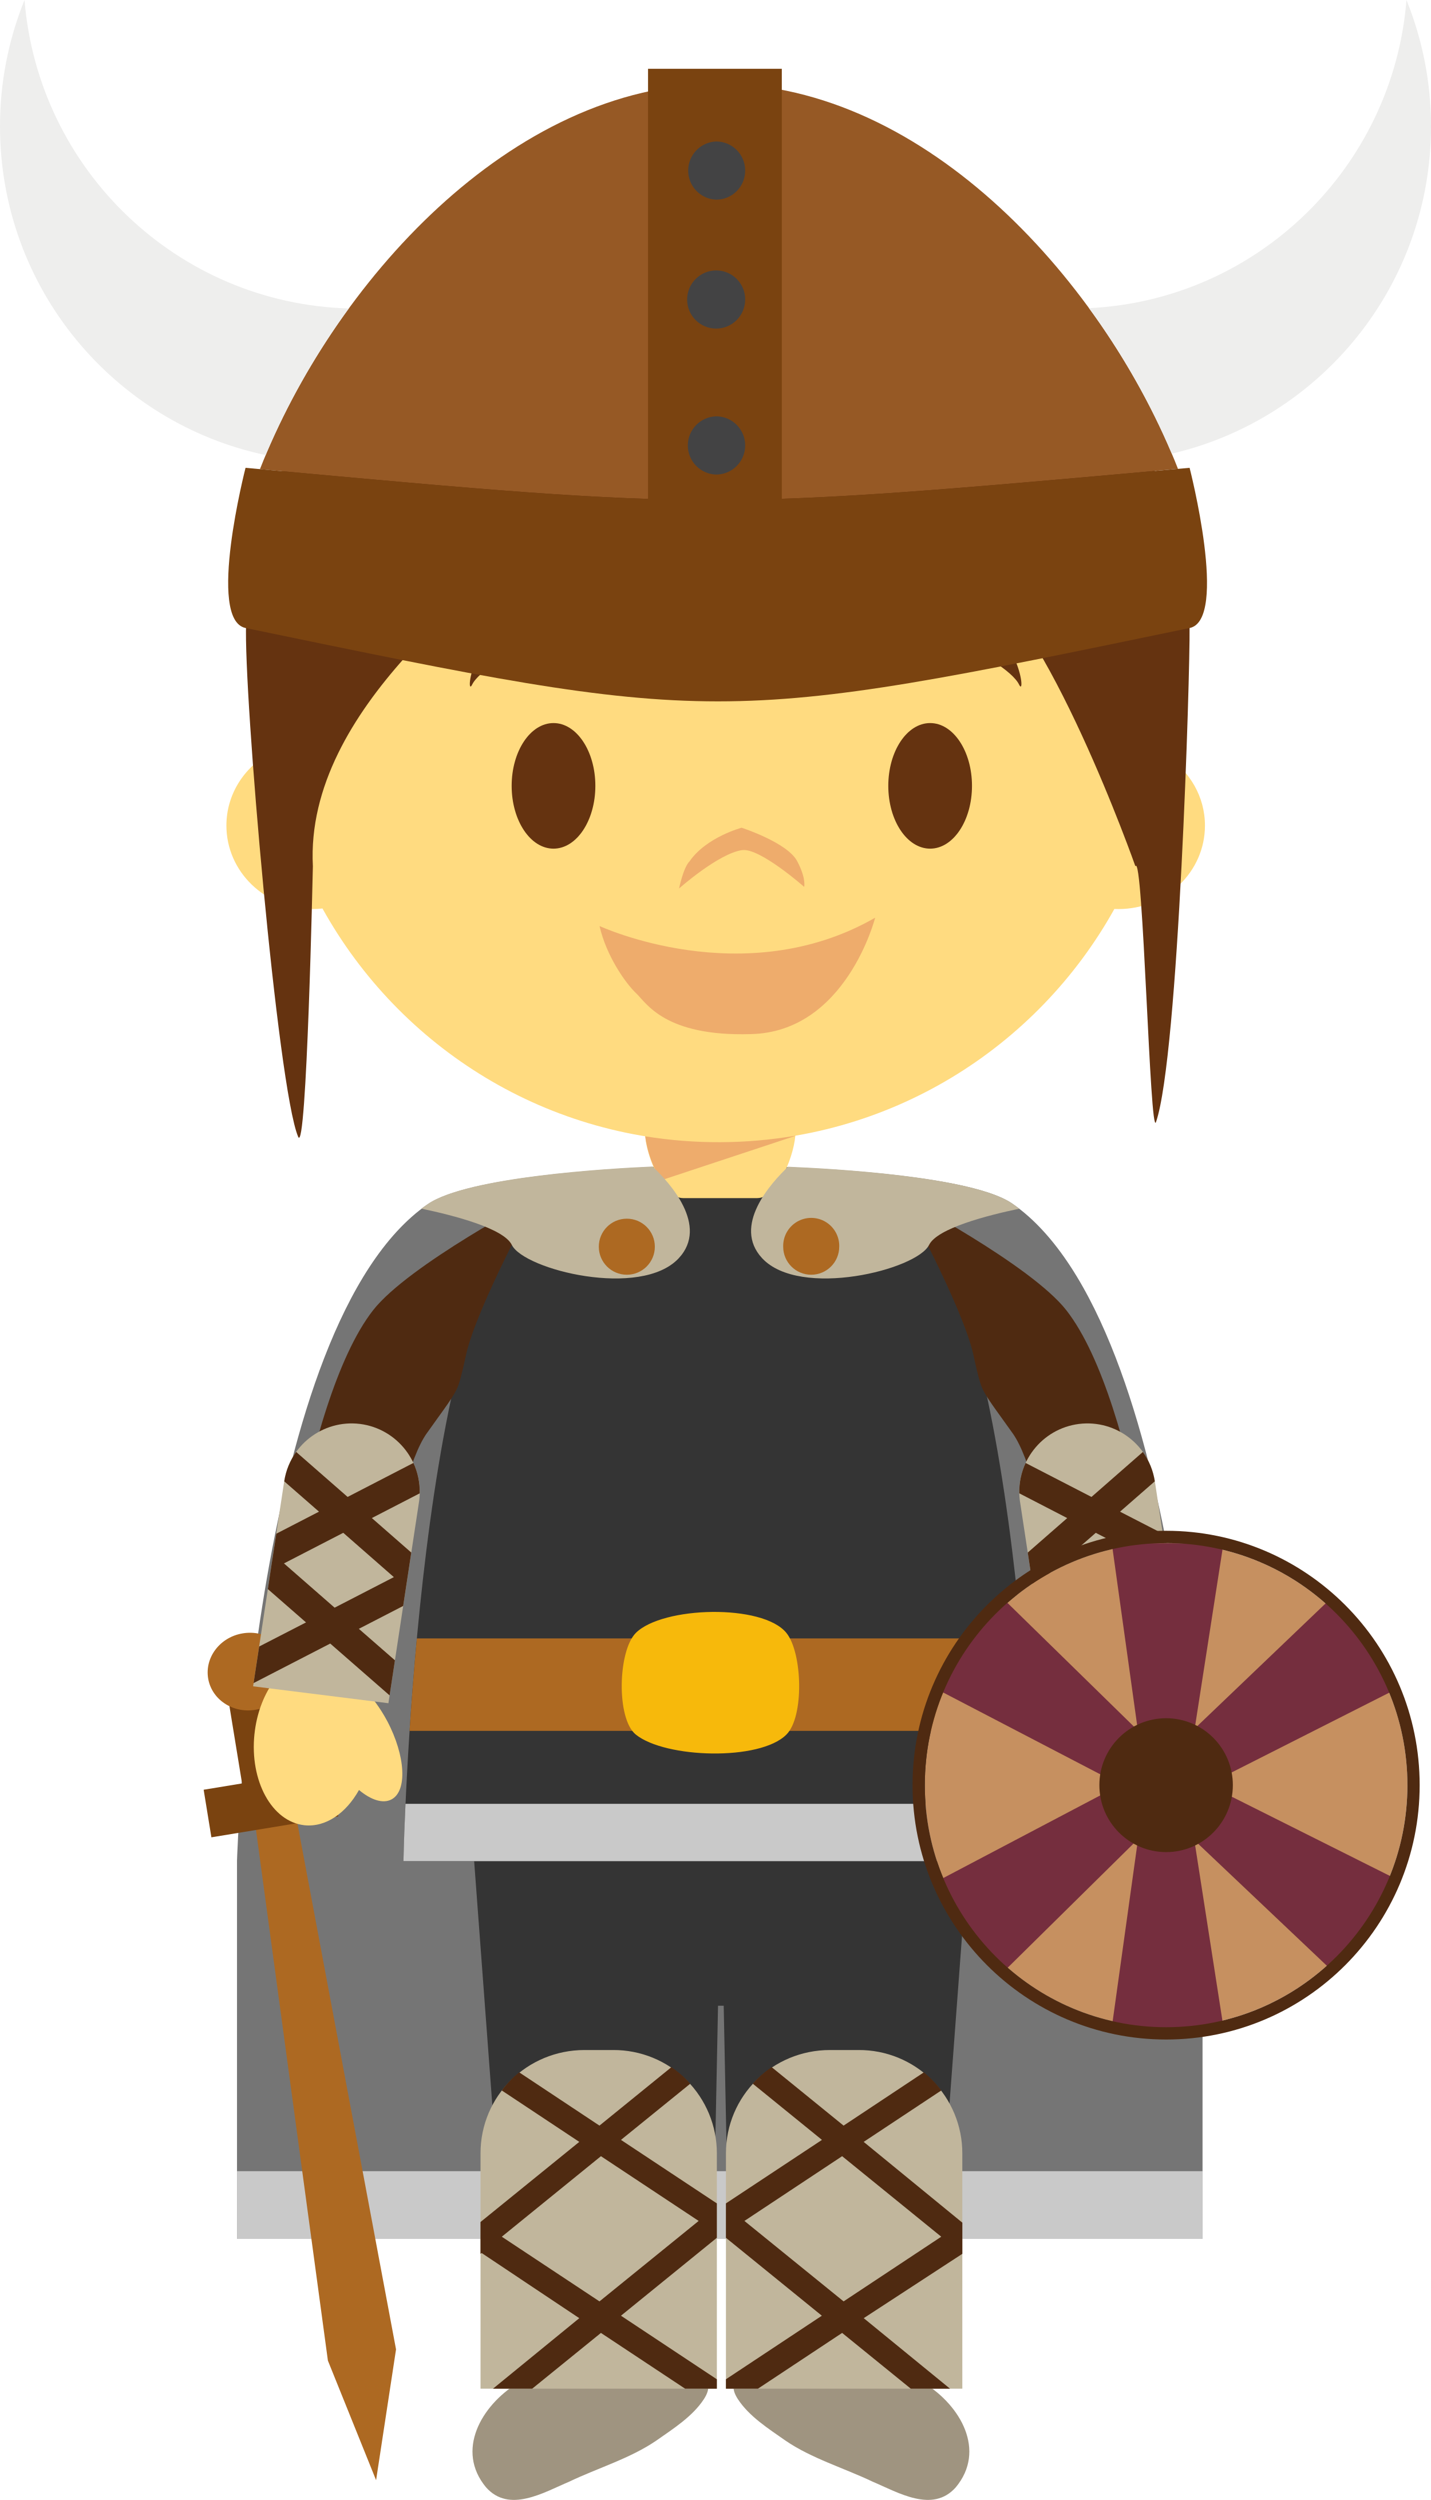 <svg version="1.1" xmlns="http://www.w3.org/2000/svg" xmlns:xlink="http://www.w3.org/1999/xlink" width="68.39" height="119.432" viewBox="0,0,68.39,119.432"><g transform="translate(-206.547,-120.456)"><g data-paper-data="{&quot;isPaintingLayer&quot;:true}" fill-rule="evenodd" stroke="none" stroke-width="1" stroke-linecap="butt" stroke-linejoin="miter" stroke-miterlimit="10" stroke-dasharray="" stroke-dashoffset="0" style="mix-blend-mode: normal"><path d="M217.874,227.418v-18.074c0,0 0.782,-25.59 9.107,-31.35c2.242,-1.553 11.32,-1.811 11.32,-1.811l2.547,0.081h0.214l2.547,-0.068c0,0 9.078,0.214 11.32,1.764c8.321,5.762 9.089,31.368 9.089,31.368v18.09z" fill="#757575"/><path d="M217.875,224.183h46.145v3.236h-46.145z" fill="#c9c9c9"/><path d="M231.263,234.325c-1.71,1.058 -2.952,3.204 -1.486,4.963c1.104,1.241 2.734,0.254 3.972,-0.271c1.364,-0.652 2.926,-1.114 4.164,-1.963c0.801,-0.562 1.738,-1.153 2.278,-1.986c0.167,-0.258 0.246,-0.494 0.187,-0.743zM250.738,234.325c1.71,1.058 2.952,3.204 1.486,4.963c-1.106,1.241 -2.734,0.254 -3.972,-0.271c-1.366,-0.652 -2.928,-1.114 -4.166,-1.963c-0.8,-0.562 -1.739,-1.153 -2.278,-1.986c-0.167,-0.258 -0.246,-0.494 -0.185,-0.743z" fill="#9f9480"/><path d="M252.79,209.371l-1.86,24.953h-9.434l-0.362,-18.045h-0.271l-0.361,18.045h-9.434l-1.861,-24.953z" fill="#343434"/><path d="M225.791,209.371h0.039c0,0 0.51,-25.596 5.952,-31.356c1.465,-1.555 7.402,-1.832 7.402,-1.832l1.666,0.08h0.14l1.666,-0.054c0,0 5.935,0.221 7.4,1.77c5.445,5.764 5.955,31.392 5.955,31.392h0.007z" fill="#343434"/><path d="M255.913,206.633c0.077,1.682 0.097,2.737 0.097,2.737h-30.181c0.021,-0.913 0.054,-1.825 0.097,-2.737z" fill="#c9c9c9"/><path d="M226.12,203.147c0.088,-1.367 0.204,-2.862 0.348,-4.417h28.903c0.138,1.471 0.255,2.943 0.349,4.417h-29.6" fill="#ad6922"/><path d="M244.132,203.324c-1.27,1.277 -5.797,1.134 -7.199,0c-0.94,-0.76 -0.853,-3.996 0,-4.854c1.274,-1.275 6.068,-1.404 7.199,0c0.763,0.944 0.858,3.996 0,4.854" fill="#f7b90b"/><path d="M220.644,206.945l4.83,25.752l-0.953,6.249l-2.303,-5.712l-3.52,-25.968z" fill="#ad6922"/><path d="M222.715,207.234l-6.065,0.999l-0.37,-2.273l1.836,-0.302l-0.743,-4.544l2.387,-0.394l0.747,4.545l1.836,-0.304z" fill="#7a4310"/><path d="M220.398,199.994c0.165,1.01 -0.574,1.972 -1.65,2.148c-1.08,0.177 -2.087,-0.495 -2.254,-1.503c-0.165,-1.01 0.573,-1.972 1.653,-2.15c1.077,-0.18 2.086,0.497 2.251,1.505" fill="#ad6922"/><path d="M253.063,185.161c-0.52,-2.296 -3.356,-7.483 -3.356,-7.483c0,0 6.111,3.208 7.804,5.377c3.48,4.461 4.812,17.864 4.812,17.864l-4.53,-0.002c0,0 -1.226,-9.683 -2.84,-11.973c-0.809,-1.145 -1.33,-1.788 -1.515,-2.298c-0.147,-0.407 -0.31,-1.191 -0.375,-1.486" fill="#4f2a11"/><path d="M263.178,203.297c0.235,2.242 -0.831,4.191 -2.389,4.359c-1.016,0.106 -1.987,-0.574 -2.606,-1.684c-0.578,0.48 -1.147,0.667 -1.556,0.45c-0.761,-0.406 -0.671,-2.076 0.203,-3.734c0.334,-0.631 0.734,-1.171 1.143,-1.571c0.034,-0.07 0.07,-0.131 0.106,-0.199l4.243,0.002l-0.007,-0.059c0.449,0.648 0.766,1.492 0.863,2.436" fill="#fddfbb"/><path d="M228.824,185.16c-0.064,0.295 -0.23,1.079 -0.375,1.486c-0.185,0.51 -0.707,1.153 -1.515,2.298c-1.615,2.29 -2.84,11.973 -2.84,11.973l-4.53,0.002c0,0 1.334,-13.403 4.811,-17.864c1.694,-2.169 7.804,-5.377 7.804,-5.377c0,0 -2.838,5.187 -3.355,7.483" fill="#4f2a11"/><path d="M218.709,203.297c0.1,-0.944 0.415,-1.788 0.862,-2.436l-0.006,0.059l4.245,-0.002c0.034,0.068 0.07,0.129 0.104,0.199c0.406,0.4 0.808,0.94 1.144,1.571c0.872,1.658 0.962,3.328 0.2,3.734c-0.407,0.217 -0.979,0.03 -1.554,-0.45c-0.62,1.11 -1.59,1.79 -2.606,1.684c-1.558,-0.168 -2.626,-2.117 -2.39,-4.359" data-paper-data="{&quot;origPos&quot;:null}" fill="#ffdb80"/><path d="M229.512,234.574v-11.244c0,-2.748 2.228,-4.935 4.97,-4.935h1.368c1.313,-0.007 2.575,0.51 3.505,1.436c0.931,0.926 1.453,2.186 1.452,3.499v11.244z" fill="#c1b69c"/><path d="M239.937,226.56l-4.67,-3.093l-4.738,3.847l4.668,3.09zM240.806,225.722v1.644l-4.582,3.722l4.582,3.037v0.45h-1.515l-4.024,-2.665l-3.286,2.665h-1.874l4.125,-3.369l-4.667,-3.114l-0.054,0.039v-1.519l4.721,-3.829l-3.705,-2.457c0.241,-0.322 0.521,-0.612 0.833,-0.865l3.836,2.545l3.44,-2.793c0.331,0.226 0.634,0.491 0.901,0.79l-3.313,2.685z" fill="#4f2a11"/><path d="M241.241,234.574v-11.244c0,-2.748 2.229,-4.935 4.97,-4.935h1.368c1.313,-0.007 2.575,0.509 3.506,1.436c0.931,0.926 1.454,2.186 1.453,3.499v11.244z" fill="#c1b69c"/><path d="M251.531,227.314l-4.737,-3.847l-4.67,3.093l4.74,3.844zM252.539,226.643v1.488l-4.713,3.074l4.125,3.37h-1.874l-3.283,-2.665l-4.023,2.664h-1.53v-0.45l4.584,-3.036l-4.584,-3.722v-1.644l4.589,-3.034l-3.308,-2.686c0.267,-0.3 0.571,-0.565 0.903,-0.79l3.439,2.794l3.837,-2.545c0.312,0.253 0.591,0.544 0.833,0.865l-3.71,2.457z" fill="#4f2a11"/><path d="M218.643,201.019l1.472,-9.7c0.222,-1.787 1.851,-3.056 3.638,-2.835h0.004c1.785,0.23 3.049,1.86 2.827,3.646l-1.474,9.697z" fill="#c1b69c"/><path d="M222.539,197.262l2.831,-1.46l-2.418,-2.117l-2.834,1.462zM226.203,194.629l-0.171,1.125l-0.217,1.426l-2.118,1.092l1.725,1.505l-0.255,1.676l-2.838,-2.477l-3.663,1.888l0.266,-1.746l2.24,-1.152l-1.824,-1.592l0.167,-1.106l0.237,-1.54l2.04,-1.053l-1.66,-1.449c0.078,-0.523 0.28,-0.999 0.568,-1.405l2.46,2.15l3.145,-1.624c0.21,0.455 0.313,0.952 0.3,1.453l-2.287,1.18z" fill="#4f2a11"/><path d="M256.759,201.827l-1.474,-9.697c-0.224,-1.787 1.041,-3.418 2.827,-3.646h0.002c1.788,-0.221 3.416,1.048 3.64,2.835l1.47,9.7z" fill="#c1b69c"/><path d="M261.75,195.146l-2.834,-1.46l-2.42,2.115l2.834,1.46zM257.551,192.982l-2.29,-1.183c-0.012,-0.5 0.091,-0.996 0.302,-1.45l3.148,1.623l2.456,-2.149c0.297,0.416 0.492,0.896 0.57,1.402l-1.662,1.451l2.041,1.05l0.235,1.54l0.169,1.107l-1.824,1.595l2.242,1.15l0.264,1.748l-3.665,-1.889l-2.836,2.475l-0.253,-1.676l1.723,-1.503l-2.118,-1.091l-0.218,-1.429l-0.17,-1.123z" fill="#4f2a11"/><path d="M273.81,205.74c0,6.385 -5.163,11.563 -11.531,11.563c-6.372,0 -11.534,-5.178 -11.534,-11.563c0,-6.384 5.162,-11.563 11.534,-11.563c6.368,0 11.532,5.179 11.532,11.563" fill="#c69060"/><path d="M273.304,210.243l-1.364,2.167l-1.727,2.199l-6.587,-6.24l1.393,8.948l-2.741,0.301l-2.597,-0.299l1.255,-9l-6.41,6.321l-1.782,-1.954l-1.33,-2.395l8.678,-4.567l-8.696,-4.528l1.249,-2.33l1.843,-2.035l6.44,6.296l-1.247,-8.941h5.338l-1.375,8.851l6.528,-6.239l3.114,4.35l-9.026,4.567z" fill="#752e3e"/><path d="M262.278,217.305c6.368,0 11.532,-5.179 11.532,-11.563c0,-6.388 -5.164,-11.566 -11.532,-11.566c-6.37,0 -11.532,5.178 -11.532,11.566c0,6.384 5.162,11.563 11.532,11.563M262.278,193.588c6.693,0 12.117,5.44 12.117,12.154c0,6.708 -5.424,12.151 -12.116,12.151c-6.694,0 -12.12,-5.443 -12.12,-12.151c0,-6.714 5.426,-12.154 12.119,-12.154" fill="#4f2a11"/><path d="M265.467,205.74c0,1.766 -1.427,3.2 -3.189,3.2c-1.764,-0.003 -3.192,-1.436 -3.19,-3.2c-0.002,-1.764 1.426,-3.195 3.19,-3.197c0.847,0.001 1.659,0.338 2.257,0.938c0.598,0.6 0.933,1.412 0.932,2.259" fill="#4f2a11"/><path d="M262.294,156.581c1.11,0.714 1.84,1.934 1.84,3.315c0,2.205 -1.85,3.99 -4.133,3.99c-0.065,0 -0.13,-0.003 -0.196,-0.005c-3.698,6.648 -10.784,11.144 -18.918,11.144c-8.143,0 -15.233,-4.505 -18.929,-11.167c-0.152,0.016 -0.303,0.028 -0.457,0.028c-2.284,0 -4.134,-1.785 -4.134,-3.99c0,-1.483 0.842,-2.78 2.09,-3.464c-0.146,-1.019 -0.22,-2.058 -0.22,-3.115c0,-11.99 9.694,-21.71 21.65,-21.71c11.956,0 21.65,9.72 21.65,21.71c-0,1.093 -0.082,2.184 -0.244,3.264" data-paper-data="{&quot;origPos&quot;:null}" fill="#ffdb80"/><path d="M235.229,152.096c-0.772,-0.174 -0.908,-1.201 -3.386,-0.74c-0.779,0.18 -2.417,1.156 -2.732,1.808c-0.316,0.652 -0.088,-2.392 2.457,-3.522c1.835,-0.675 2.457,-0.642 3.977,-0.642c1.52,0 1.987,0.907 1.766,1.65c0,0 -0.503,1.803 -2.082,1.446zM249.134,152.096c0.772,-0.174 0.908,-1.201 3.386,-0.74c0.779,0.18 2.417,1.156 2.732,1.808c0.316,0.652 0.087,-2.392 -2.457,-3.522c-1.835,-0.675 -2.457,-0.642 -3.977,-0.642c-1.52,0 -1.987,0.907 -1.766,1.65c0,0 0.503,1.803 2.082,1.446z" data-paper-data="{&quot;origPos&quot;:null}" fill="#653310"/><path d="M235,158c0,1.657 -0.895,3 -2,3c-1.105,0 -2,-1.343 -2,-3c0,-1.657 0.895,-3 2,-3c1.105,0 2,1.343 2,3M253,158c0,1.657 -0.895,3 -2,3c-1.105,0 -2,-1.343 -2,-3c0,-1.657 0.895,-3 2,-3c1.105,0 2,1.343 2,3" data-paper-data="{&quot;origPos&quot;:null}" fill="#653310"/><path d="M242.02,161.069c-1.125,0.153 -3.02,1.834 -3.02,1.834c0,0 0.207,-1.009 0.503,-1.299c0.8,-1.156 2.487,-1.604 2.487,-1.604c0,0 2.173,0.703 2.65,1.588c0.443,0.824 0.34,1.238 0.34,1.238c0,0 -2.121,-1.871 -2.96,-1.756z" fill="#eeac6c"/><path d="M235.2,164.696c0,0 6.897,3.208 13.172,-0.397c0,0 -1.39,5.47 -5.95,5.561c-4.115,0.122 -4.984,-1.492 -5.477,-1.956c-0.492,-0.463 -1.42,-1.772 -1.745,-3.208" fill="#eeac6c"/><path d="M263.398,150.488c0.027,2.01 -0.519,20.422 -1.603,23.572c-0.289,0.847 -0.617,-12.918 -0.985,-12.218c0,0 -4.258,-12.083 -7.767,-13.996c-4.286,-2.34 -15.59,1.032 -19.422,-2c-0.635,-0.502 -0.565,-1.644 -0.565,-1.644c0,0 -0.731,1.452 -1.086,1.857c-1.856,2.119 -10.875,8.142 -10.47,15.783c0,0 -0.296,13.893 -0.705,12.92c-0.98,-2.326 -2.616,-21.245 -2.486,-24.512c0.055,-1.338 0.702,-4.304 1.755,-7.32c3.806,-7.666 11.703,-12.935 20.826,-12.935c10.479,0 19.34,6.949 22.251,16.503c0.146,1.325 0.232,2.657 0.257,3.99" data-paper-data="{&quot;origPos&quot;:null}" fill="#653310"/><path d="M239.198,177.695c-1.009,0 -1.83,-2.178 -1.83,-3.172h7.198c0,0.994 -0.817,3.172 -1.831,3.172h-3.536" data-paper-data="{&quot;origPos&quot;:null}" fill="#ffdb80"/><path d="M238.143,176.843c-0.403,-0.636 -0.662,-1.353 -0.759,-2.1c2.376,0.384 4.799,0.374 7.172,-0.028l-0.013,0.012l-6.4,2.117" data-paper-data="{&quot;origPos&quot;:null}" fill="#eeac6c"/><path d="M226.685,178.198c0.097,-0.073 0.195,-0.144 0.296,-0.212c1.903,-1.318 8.727,-1.715 10.753,-1.8c0.817,0.767 2.696,2.83 1.253,4.38c-1.807,1.944 -7.395,0.555 -7.98,-0.636c-0.391,-0.794 -2.782,-1.41 -4.322,-1.732M242.97,180.566c-1.434,-1.542 0.415,-3.586 1.241,-4.37c2.06,0.084 8.828,0.454 10.72,1.764c0.112,0.076 0.221,0.157 0.327,0.242c-1.535,0.32 -3.918,0.936 -4.308,1.728c-0.585,1.191 -6.174,2.579 -7.98,0.636" data-paper-data="{&quot;origPos&quot;:null}" fill="#c1b69c"/><path d="M237.843,180.017c0,0.74 -0.599,1.339 -1.339,1.339c-0.74,0 -1.339,-0.599 -1.339,-1.339c0,-0.74 0.599,-1.339 1.339,-1.339c0.74,0 1.339,0.599 1.339,1.339M246.655,180.017c0,0.74 -0.6,1.339 -1.339,1.339c-0.74,0 -1.339,-0.6 -1.339,-1.339c-0.013,-0.487 0.239,-0.943 0.659,-1.191c0.42,-0.248 0.941,-0.248 1.361,0c0.42,0.248 0.672,0.704 0.659,1.191" fill="#ad6922"/><path d="M262.845,142.855c-22.068,1.979 -22.479,1.981 -43.875,0.016c3.442,-8.778 11.966,-18.414 21.94,-18.414c9.967,0 18.493,9.627 21.935,18.398" fill="#965925"/><path d="M263.4,142.806c0,0 1.87,7.266 0.003,7.653c-22.543,4.673 -22.54,4.673 -45.119,0c-1.872,-0.387 -0.002,-7.653 -0.002,-7.653c9.111,0.838 14.519,1.334 19.236,1.486v-20.55h6.393v20.543c4.776,-0.159 10.254,-0.652 19.489,-1.479" fill="#7a4310"/><path d="M242.16,141.735c0.002,0.767 -0.619,1.391 -1.386,1.393c-0.754,-0.02 -1.355,-0.637 -1.355,-1.391c0,-0.754 0.601,-1.371 1.355,-1.391c0.768,0 1.387,0.625 1.387,1.39M242.16,134.767c0,0.766 -0.621,1.387 -1.387,1.387c-0.766,0 -1.387,-0.621 -1.387,-1.387c0,-0.768 0.624,-1.392 1.39,-1.392c0.767,0.002 1.387,0.625 1.386,1.392M242.16,128.607c0,0.767 -0.618,1.388 -1.386,1.388c-0.747,-0.028 -1.338,-0.642 -1.338,-1.39c0,-0.748 0.591,-1.362 1.338,-1.39c0.768,0 1.387,0.622 1.387,1.392" fill="#434344"/><path d="M223.216,135.192c-1.589,2.175 -2.922,4.526 -3.974,7.005c-7.251,-1.531 -12.695,-7.981 -12.695,-15.707c-0.002,-2.068 0.396,-4.117 1.172,-6.034c0.655,8.102 7.305,14.504 15.497,14.736M273.765,120.457c0.754,1.864 1.172,3.899 1.172,6.034c0,7.616 -5.291,13.99 -12.39,15.638c-1.048,-2.461 -2.374,-4.793 -3.954,-6.951c8.045,-0.388 14.527,-6.728 15.172,-14.721" fill="#eeeeed"/></g></g></svg>